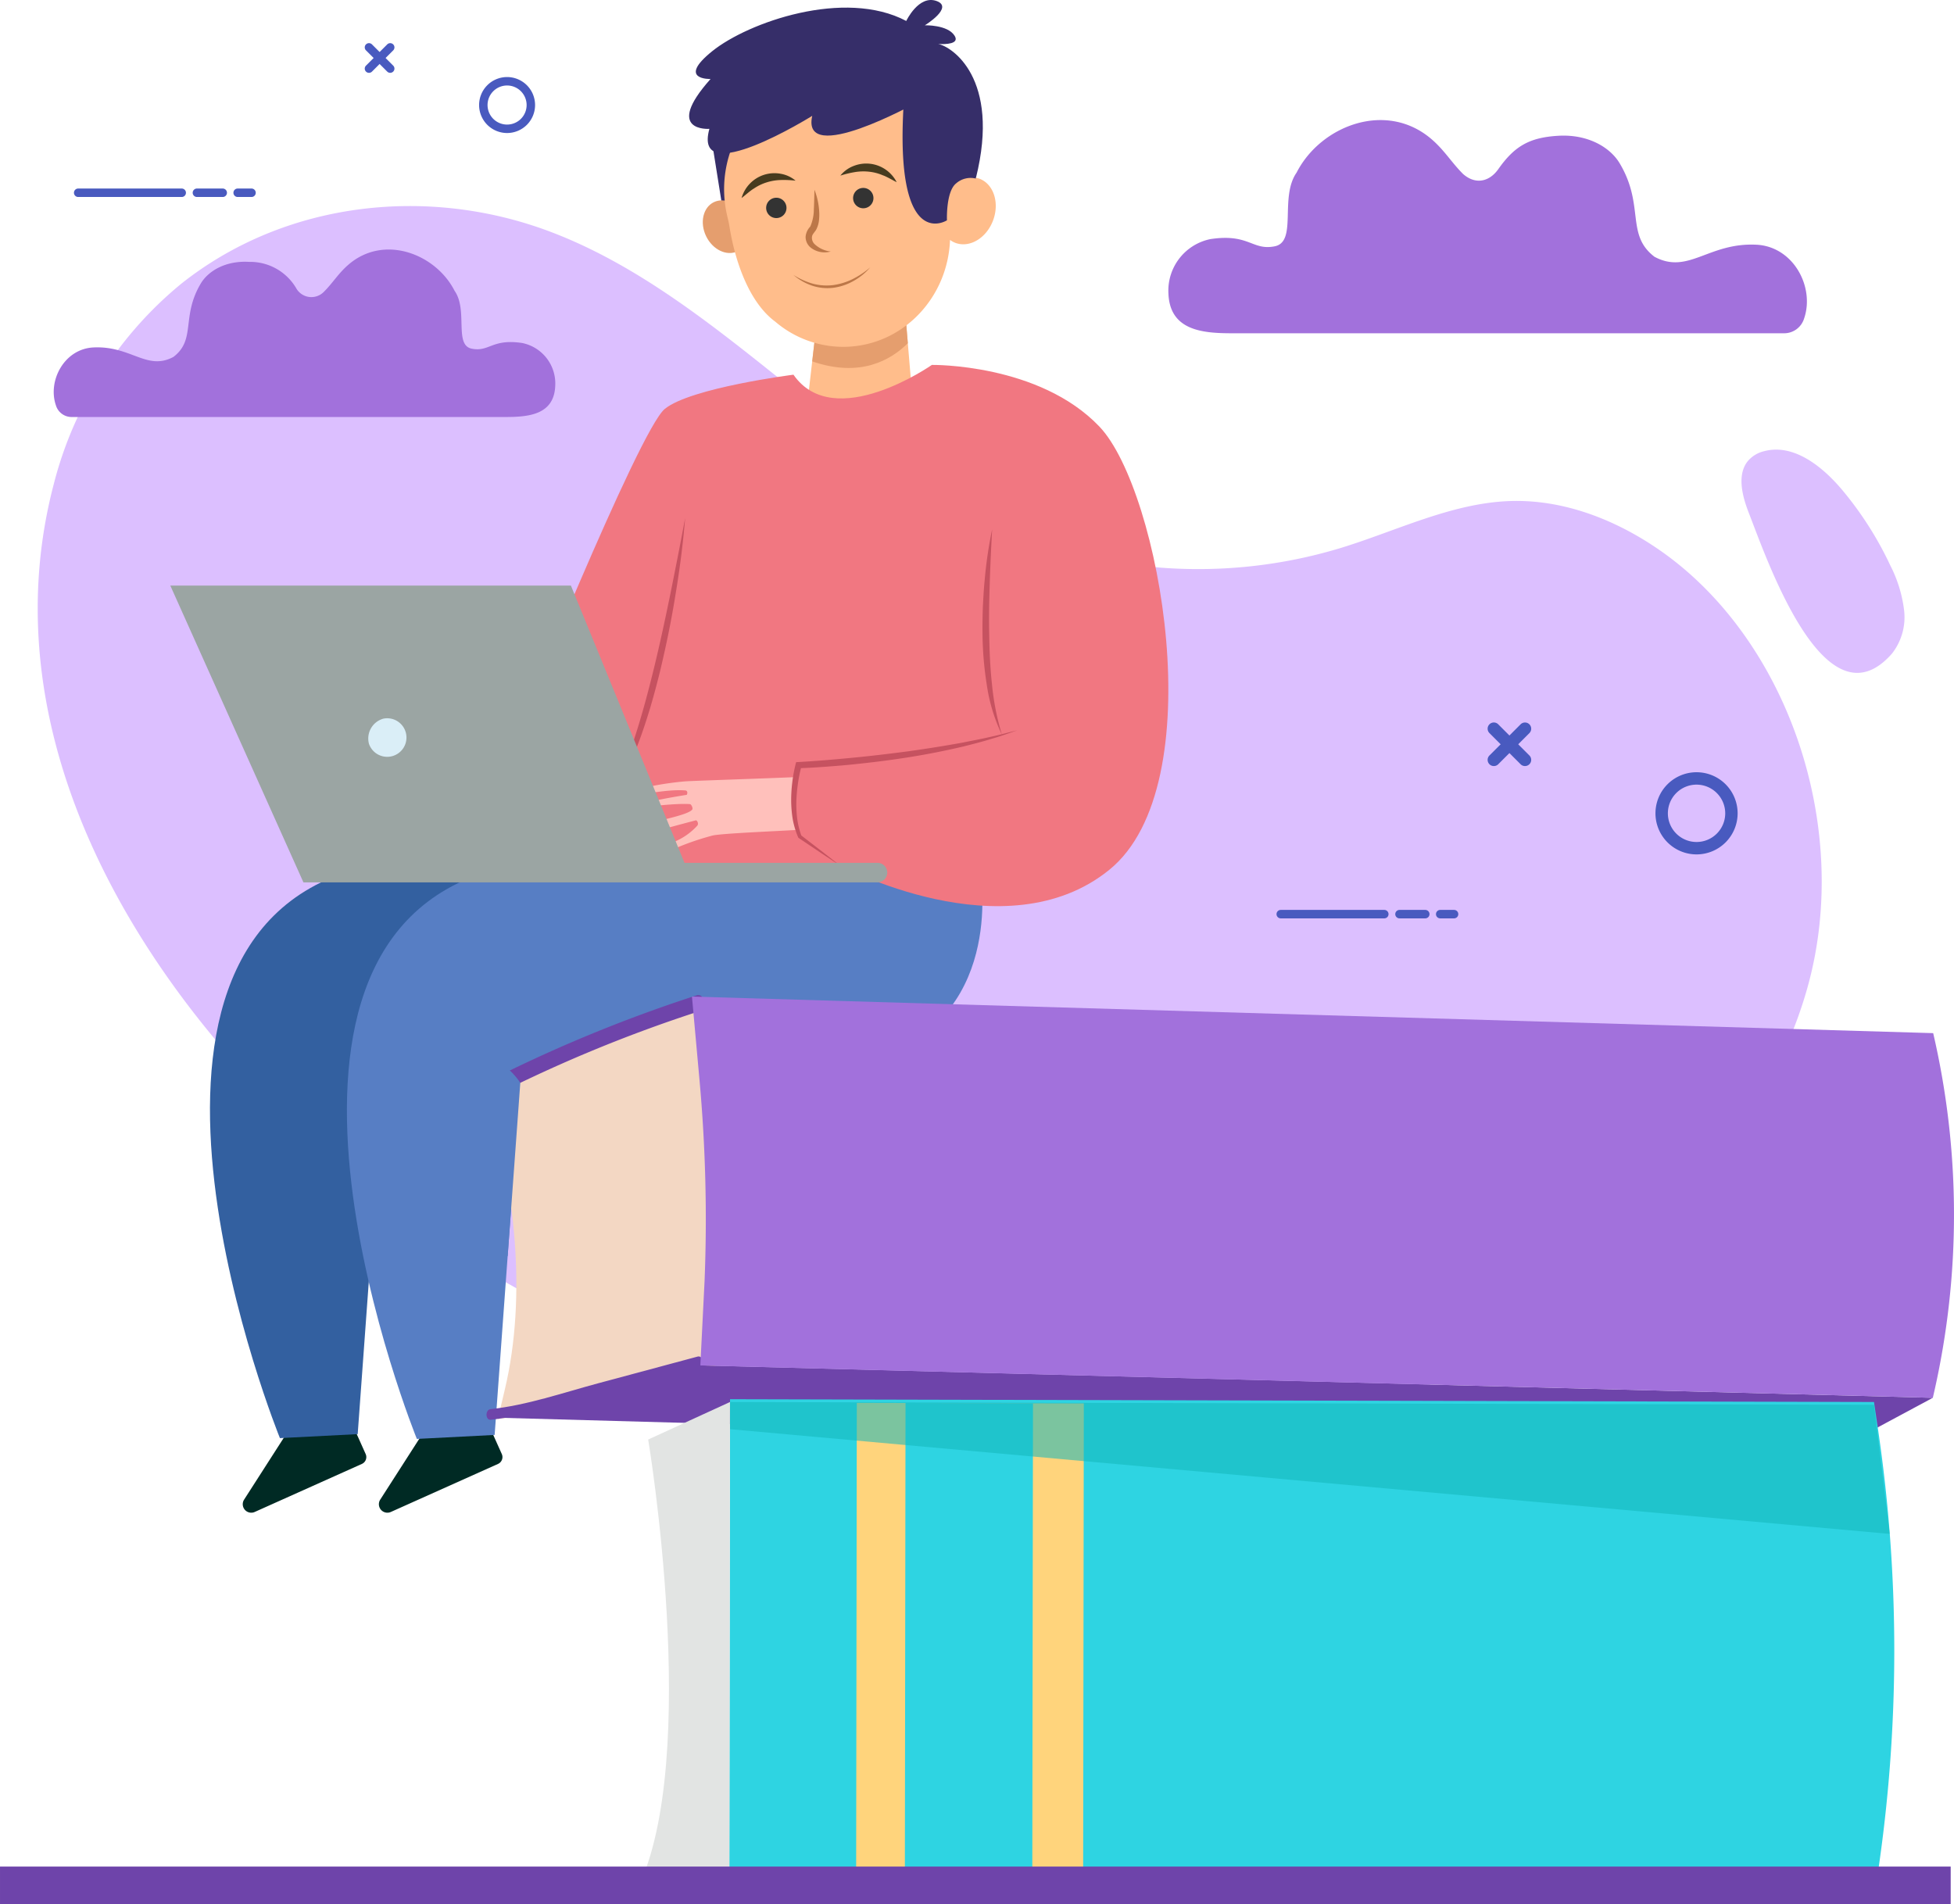 <svg xmlns="http://www.w3.org/2000/svg" width="293.96" height="286.475" viewBox="0 0 293.96 286.475"><g transform="translate(-998 -602)"><g transform="translate(-2807.771 -1130.524)"><path d="M3833.075,1775.18c15.707-12.446,37.154-14.722,55.472-7.8,24.337,9.194,42.25,32.476,65.887,43.657a73.887,73.887,0,0,0,53.071,3.913c8.47-2.6,16.707-6.772,25.5-7.051,7.786-.246,15.478,2.644,22.1,7.151,19.476,13.264,29.255,41.549,22.688,65.65-3.515,12.9-11.06,24.112-19.851,33.509-18.159,19.419-42.249,32.042-67.427,35.328-14.053,1.834-28.309.838-42.311-1.415-30.513-4.912-60.575-16.038-85.7-35.659-30.077-23.491-59.887-64.466-48.626-107.18A57.258,57.258,0,0,1,3833.075,1775.18Z" fill="#dcbfff"/><path d="M4068.861,1809.684c-.989-2.53-1.811-5.74-.144-7.8a4.607,4.607,0,0,1,2.43-1.478c4.4-1.187,8.721,2.2,11.792,5.858a52.135,52.135,0,0,1,7.221,11.349,19.989,19.989,0,0,1,2.056,6.668,8.865,8.865,0,0,1-1.815,6.567C4080.351,1842.289,4071.6,1816.692,4068.861,1809.684Z" fill="#dcbfff"/><path d="M4000.831,1758.492c3.593-7.063,13.544-10.946,20.392-4.952,1.911,1.673,2.951,3.465,4.644,5.149,1.829,1.624,3.929,1.236,5.317-.731,2.421-3.434,4.647-4.743,8.981-5.006,4.515-.273,7.843,1.748,9.269,4.139,3.8,6.362.862,10.716,5.235,14.059,5.094,2.734,8.106-2.161,15.327-1.812,5.607.273,8.813,6.415,7.181,11.113a3.136,3.136,0,0,1-3.075,2.209h-83.039c-4.422,0-9.293-.432-9.513-5.964a7.913,7.913,0,0,1,6.3-8.2c5.842-.889,6.3,1.761,9.691,1.082C4000.981,1768.887,3998.229,1762.209,4000.831,1758.492Z" fill="#a271dc"/><path d="M3874.158,1776.273c-2.823-5.549-10.64-8.6-16.02-3.889-1.5,1.314-2.317,2.722-3.646,4.043a2.619,2.619,0,0,1-4.177-.574,8.028,8.028,0,0,0-7.055-3.932c-3.547-.215-6.161,1.372-7.282,3.252-2.982,5-.677,8.417-4.111,11.042-4,2.148-6.368-1.7-12.04-1.422-4.4.213-6.923,5.038-5.64,8.728a2.462,2.462,0,0,0,2.415,1.736h65.228c3.472,0,7.3-.339,7.47-4.685a6.214,6.214,0,0,0-4.95-6.443c-4.589-.7-4.948,1.384-7.614.849C3874.044,1784.439,3876.207,1779.192,3874.158,1776.273Z" fill="#a271dc"/><path d="M3857.694,1944.378l3.086,6.885a1.127,1.127,0,0,1-.568,1.491l-16.119,7.226a1.278,1.278,0,0,1-1.591-1.869l6.238-9.719S3853.671,1949.3,3857.694,1944.378Z" fill="#002a24"/><path d="M3878.174,1944.378l3.087,6.885a1.129,1.129,0,0,1-.568,1.491l-16.12,7.226a1.278,1.278,0,0,1-1.591-1.869l6.238-9.719S3874.152,1949.3,3878.174,1944.378Z" fill="#002a24"/><path d="M3912.993,1754.58l1.714,10.75,3.622-14.333s-5.076-2.463-5.3-1.567A39.936,39.936,0,0,0,3912.993,1754.58Z" fill="#362e69"/><path d="M3941.8,1777.718l1.567,18.585-16.4-.783,1.891-16.458Z" fill="#ffbd8b"/><path d="M3927.962,1786.889l.9-7.827,12.942-1.344.543,6.437C3939.773,1786.718,3935.145,1789.376,3927.962,1786.889Z" fill="#e59e6e"/><path d="M3917.906,1765.2c.986,2.039.463,4.332-1.169,5.121s-3.754-.225-4.74-2.265-.463-4.332,1.169-5.121S3916.92,1763.156,3917.906,1765.2Z" fill="#e59e6e"/><path d="M3915.526,1766.69c-.086-.532-.2-1.058-.329-1.581a17.525,17.525,0,1,1,34.524-5.225,3.785,3.785,0,0,1,3.387-.481c2.135.8,3.059,3.6,2.065,6.271s-3.531,4.185-5.665,3.39a3.328,3.328,0,0,1-.815-.446c-.329,8.618-6.926,15.672-15.349,16.067a15.722,15.722,0,0,1-10.927-3.758C3918.373,1777.955,3916.326,1771.644,3915.526,1766.69Z" fill="#ffbd8b"/><path d="M3928.3,1761.07c-.034,1-.042,1.984-.094,2.944a6.508,6.508,0,0,1-.541,2.6,2.5,2.5,0,0,0-.7,1.535,2.071,2.071,0,0,0,.765,1.622,3.38,3.38,0,0,0,3.016.588,4.179,4.179,0,0,1-2.466-1.149,1.33,1.33,0,0,1-.362-1.007c.041-.368.155-.443.6-1.059a3.915,3.915,0,0,0,.474-1.6,8.222,8.222,0,0,0-.006-1.545A10.529,10.529,0,0,0,3928.3,1761.07Z" fill="#bc7748"/><path d="M3934.121,1762.152a1.531,1.531,0,1,0,1.21-1.325A1.531,1.531,0,0,0,3934.121,1762.152Z" fill="#333"/><path d="M3921.04,1763.632a1.53,1.53,0,1,0,1.207-1.329A1.53,1.53,0,0,0,3921.04,1763.632Z" fill="#333"/><path d="M3936.68,1772.754a12.7,12.7,0,0,1-2.626,1.749,9.494,9.494,0,0,1-2.969.912,8.086,8.086,0,0,1-3.082-.227,11.4,11.4,0,0,1-2.867-1.3,8.513,8.513,0,0,0,2.777,1.6,7.3,7.3,0,0,0,3.221.33,8.367,8.367,0,0,0,3.063-1.038A9.152,9.152,0,0,0,3936.68,1772.754Z" fill="#bc7748"/><path d="M3932.194,1758.943a15.723,15.723,0,0,1,2.237-.537,7.783,7.783,0,0,1,2.124-.047,7.186,7.186,0,0,1,2.044.542c.509.159,1.744.886,2.066,1.026a5.143,5.143,0,0,0-3.975-2.765,5.158,5.158,0,0,0-2.513.335A4.7,4.7,0,0,0,3932.194,1758.943Z" fill="#473b1e"/><path d="M3925.455,1759.7a4.719,4.719,0,0,0-2.226-1.033,5.156,5.156,0,0,0-2.531.16,5.145,5.145,0,0,0-3.362,3.485c.293-.2,1.361-1.155,1.828-1.409a7.2,7.2,0,0,1,1.9-.928,7.792,7.792,0,0,1,2.094-.367A15.906,15.906,0,0,1,3925.455,1759.7Z" fill="#473b1e"/><path d="M3932.772,1864.9s3.42,23.2-19,27.243-50.308,2.836-50.308,2.836l-3.881,53.293-11.7.6s-30.133-74.047,11.576-85.623l37.483.184,15.434-1.1s15.618-3.858,15.8-3.124S3932.405,1865.267,3932.772,1864.9Z" fill="#3360a0"/><path d="M3953.373,1865.022s3.42,23.2-19,27.242-50.307,2.837-50.307,2.837l-3.881,53.293-11.7.6s-30.133-74.047,11.575-85.623l37.484.184,15.434-1.1s15.618-3.858,15.8-3.123S3953,1865.389,3953.373,1865.022Z" fill="#577ec4"/><path d="M3925.138,1788.892s-15.434,1.96-19.354,5.145S3883,1844.014,3883,1844.014l15.679,18.374,33.319.245s24.989,13.474,40.668.735,7.594-57.082-1.47-66.636-25.234-9.31-25.234-9.31S3931.263,1797.712,3925.138,1788.892Z" fill="#f17781"/><path d="M3955.027,1812.166a64.831,64.831,0,0,0-1.131,7.736c-.133,1.3-.19,2.6-.265,3.905-.039,1.305-.07,2.61-.052,3.918a51.68,51.68,0,0,0,.644,7.82,25.74,25.74,0,0,0,2.273,7.49,38.45,38.45,0,0,1-1.494-7.6c-.284-2.562-.382-5.145-.416-7.728-.053-2.583.01-5.171.092-7.761S3954.888,1814.768,3955.027,1812.166Z" fill="#c65260"/><path d="M3908.847,1810.451c-.706,3.795-1.452,7.576-2.211,11.351-.775,3.772-1.577,7.536-2.49,11.27s-1.905,7.447-3.118,11.086a54.5,54.5,0,0,1-2.082,5.355,20.662,20.662,0,0,1-2.961,4.913,18.756,18.756,0,0,0,3.4-4.693,44.3,44.3,0,0,0,2.38-5.309c.693-1.811,1.288-3.657,1.852-5.509q.814-2.787,1.5-5.6c.442-1.883.867-3.769,1.248-5.664s.729-3.8,1.033-5.7C3908.037,1818.133,3908.527,1814.3,3908.847,1810.451Z" fill="#c65260"/><path d="M3901.091,1851.8c.1-.775,5.986-1.641,8.15-1.753,1.64-.085,12.51-.448,16.208-.615l-.272.951.056,4.2.607,2.782c-3.244.206-11.174.516-12.825.843a40.5,40.5,0,0,0-6.031,2.1s-1.592-.362.43-1.234a9.713,9.713,0,0,0,3.246-2.325c.277-.31-.024-.863-.226-.81-5.505,1.442-6.071,1.681-6.071,1.681s-6.471-.036-.037-1.491c3.857-.871,5.239-1.378,5.582-1.811.147-.184-.115-.811-.35-.826-3.341-.206-9.338.979-7.7.2,1.339-.634,5.558-1.328,7.2-1.59.1-.015.263-.627-.185-.664C3905.7,1851.169,3901,1852.519,3901.091,1851.8Z" fill="#ffc0bb"/><path d="M3958.793,1842.391c-1.355.33-2.691.708-4.052.993-1.351.322-2.721.557-4.078.842-2.732.5-5.471.932-8.219,1.318-2.751.361-5.506.693-8.268.96s-5.549.507-8.272.659l-.367.02-.08.318a22.551,22.551,0,0,0-.5,2.748,22.168,22.168,0,0,0-.162,2.775,18,18,0,0,0,.24,2.778,12.823,12.823,0,0,0,.807,2.679l.032.075.059.039,3.026,2.03q1.512,1.016,3.042,2.008-1.423-1.14-2.869-2.249l-2.884-2.226.091.114a12.247,12.247,0,0,1-.634-2.576,17.811,17.811,0,0,1-.13-2.665,25.15,25.15,0,0,1,.243-2.667,21.8,21.8,0,0,1,.536-2.61l-.447.338c1.439-.038,2.8-.13,4.2-.232s2.782-.213,4.17-.36c2.774-.286,5.544-.632,8.3-1.072s5.5-.983,8.211-1.624c1.353-.346,2.708-.679,4.039-1.1C3956.167,1843.328,3957.482,1842.858,3958.793,1842.391Z" fill="#c65260"/><path d="M3831.392,1820.618h60.267l17.088,41.709h29.031a1.47,1.47,0,0,1,1.47,1.47h0a1.47,1.47,0,0,1-1.47,1.47H3851.42Z" fill="#9ba5a3"/><path d="M3861.276,1844.419a2.9,2.9,0,1,0,2.173-3.783A3.1,3.1,0,0,0,3861.276,1844.419Z" fill="#daeef7"/><path d="M3912.665,1744.409s-5.146.165.254-4.186,19.9-9.453,29.189-4.546c0,0,1.858-3.95,4.544-3.007s-1.746,3.661-1.746,3.661,3.43-.11,4.477,1.572c.773,1.244-1.327,1.3-2.475,1.243,1.952.332,9.438,5.06,5.681,20.154-1.335-.293-8.945-11.328-8.945-11.328s-17.4,9.668-15.682,1.98c0,0-18.03,11.252-15.472,1.957C3912.49,1751.909,3905.518,1752.42,3912.665,1744.409Z" fill="#362e69"/><path d="M3952.6,1759.391a3.3,3.3,0,0,0-2.991.723c-1.55,1.231-1.378,5.552-1.378,5.552s-7.4,4.771-6.619-15.416c.83-21.475,6.172,1.723,6.172,1.723Z" fill="#362e69"/><path d="M3913.512,1940.6l-32.85,5.423,1.085-4.594c3.265-13.83,1.642-30.791-3.147-44.509l1.432-.768,31.363-13.659Z" fill="#f3d7c3"/><path d="M4096.546,1942.806l-185.414-4.874-31.225,7.851,200.767,5.546Z" fill="#6e44aa"/><path d="M3879.557,1944.516c5.494-.587,10.876-2.463,16.205-3.893l14.966-4.019c.789-.212,1.162,1.32.372,1.533l-16.162,4.344c-5.056,1.36-10.126,3.068-15.339,3.627-.819.088-.857-1.505-.042-1.592Z" fill="#6e44aa"/><path d="M3911.129,1884.6a215.065,215.065,0,0,0-33.16,13.865c-1.118.58-2.164-1.527-1.035-2.113a218.145,218.145,0,0,1,33.634-14.088C3911.747,1881.881,3912.306,1884.217,3911.129,1884.6Z" fill="#6e44aa"/><path d="M4096.6,1887.947l-186.731-5.5,1.132,12.514a231.889,231.889,0,0,1,.764,30.3l-.635,12.675,185.414,4.874.172-.743a120.715,120.715,0,0,0-.116-54.116Z" fill="#a271dc"/><path d="M4087.589,2018.867l-172.1-.417.107-75.429,172.1.418.619,4.2a227.664,227.664,0,0,1-.095,67.029Z" fill="#2ed4e2"/><path d="M3968.714,2018.078l-34.15-.083.106-74.426,34.15.083Z" fill="#ffd47c"/><path d="M3961.067,2018.059l-19.174-.047.106-74.426,19.174.046Z" fill="#2ed4e2"/><path d="M3915.595,1943.441l172.1.417,2.374,19.428-174.48-15.759Z" fill="#15b8bc" opacity="0.56"/><path d="M3903.284,1949.085s8,47.846-1.6,67.594l13.8,1.771.107-75.009Z" fill="#e2e4e3"/><path d="M3882.144,1921.526l1.9-26.1s-4.62-7.43-9.722-1.052-.567,14.6-.638,14.882S3882.144,1921.526,3882.144,1921.526Z" fill="#577ec4"/><path d="M4014,1870.682H3998.47a.636.636,0,0,1-.05-1.271H4014a.636.636,0,0,1,.051,1.271Z" fill="#495abf"/><path d="M4020.211,1870.682h-3.879a.636.636,0,0,1-.05-1.271h3.933a.636.636,0,0,1,0,1.271Z" fill="#495abf"/><path d="M4024.545,1870.682h-2.134a.636.636,0,0,1,0-1.271h2.135a.636.636,0,0,1,0,1.271Z" fill="#495abf"/><path d="M4061,1861.058a6.18,6.18,0,1,1,6.179-6.18A6.179,6.179,0,0,1,4061,1861.058Zm0-10.494a4.314,4.314,0,1,0,4.314,4.314h0A4.321,4.321,0,0,0,4061,1850.564Z" fill="#495abf"/><path d="M4035.189,1847.768a.925.925,0,0,1-.657-.271l-4.688-4.689a.934.934,0,0,1,1.321-1.321h0l4.688,4.689a.932.932,0,0,1-.661,1.591Z" fill="#495abf"/><path d="M4030.5,1847.768a.932.932,0,0,1-.657-1.591l4.688-4.688a.934.934,0,0,1,1.321,1.321l-4.688,4.688A.93.93,0,0,1,4030.5,1847.768Z" fill="#495abf"/><path d="M3833.087,1762.159h-15.528a.636.636,0,1,1-.051-1.271h15.579a.636.636,0,0,1,.05,1.271Z" fill="#495abf"/><path d="M3839.3,1762.159h-3.879a.636.636,0,0,1-.051-1.271h3.934a.636.636,0,0,1,0,1.271Z" fill="#495abf"/><path d="M3843.634,1762.159H3841.5a.636.636,0,0,1,0-1.271h2.135a.636.636,0,0,1,0,1.271Z" fill="#495abf"/><path d="M3882.057,1752.535a4.21,4.21,0,1,1,4.21-4.21A4.21,4.21,0,0,1,3882.057,1752.535Zm0-7.149a2.939,2.939,0,1,0,2.939,2.939h0A2.944,2.944,0,0,0,3882.057,1745.386Z" fill="#495abf"/><path d="M3864.473,1743.481a.631.631,0,0,1-.448-.185l-3.194-3.194a.636.636,0,0,1,.9-.9h0l3.194,3.194a.635.635,0,0,1-.45,1.084Z" fill="#495abf"/><path d="M3861.279,1743.481a.635.635,0,0,1-.448-1.084l3.194-3.194a.636.636,0,0,1,.9.9l-3.194,3.194A.632.632,0,0,1,3861.279,1743.481Z" fill="#495abf"/><rect width="293.46" height="5.671" transform="translate(3805.772 2013.328)" fill="#6e44aa"/></g></g></svg>
